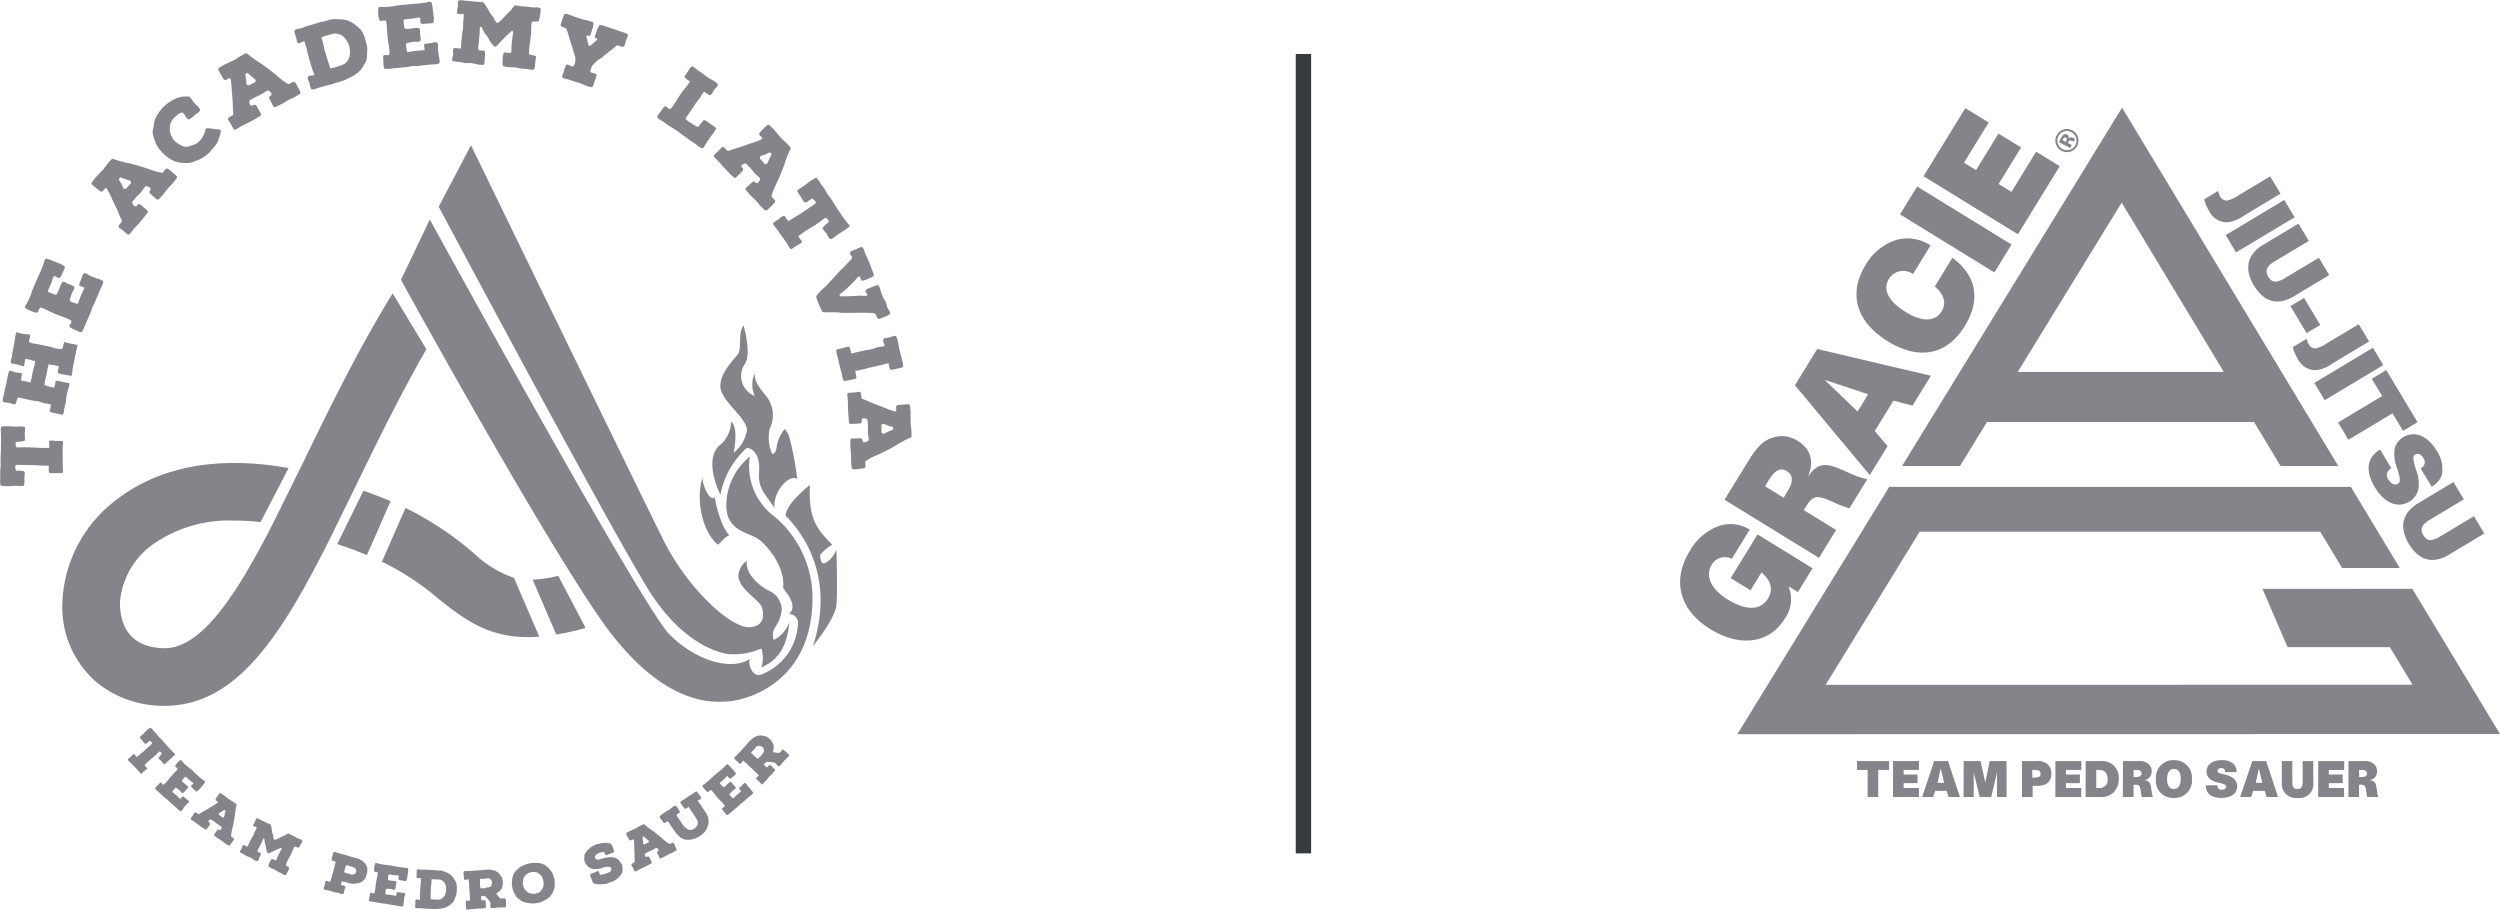<svg xmlns="http://www.w3.org/2000/svg" width="325.234" height="118.331" viewBox="0 0 325.234 118.331">
  <g id="Group_159" data-name="Group 159" transform="translate(-4784.431 10.021)">
    <g id="Group_157" data-name="Group 157" transform="translate(3873.431 -3607.059)" style="mix-blend-mode: screen;isolation: isolate">
      <g id="Logo_Light" data-name="Logo Light" transform="translate(911 3597.037)">
        <g id="TheAcademy-Logo-bw" transform="translate(0)">
          <g id="TheAcademy-Logo-bw-2">
            <path id="Path_1" data-name="Path 1" d="M57.908,205.364l.038-.054.126-.27.126-.289.126-.256.142-.256.016-.093-.054-.088-.072-.072-.077-.053-.093.016-.256.12-.27.12-.289.1-.27.088-.082.043-.054.088-.016.109.016.093.043.066.278.305.262.305.077.049.12.011.1-.038Zm15.157,35.162.066-.016.27-.135.283-.142.262-.115.27-.109.077-.059.016-.1v-.1l-.027-.088-.082-.049-.27-.072-.283-.082-.289-.109-.262-.109L73,239.222l-.1.027-.088.072-.049.082v.077l.016.414v.4l.027.088.082.088.1.038ZM-24.95,207.613l-.061-.035-.289-.093-.3-.093-.27-.093-.27-.109h-.1l-.082.059-.066.077-.038.082.022.093.147.24.147.256.135.27.12.262.054.077.093.049h.115l.093-.022.059-.054.278-.312.278-.294.038-.082v-.12l-.049-.1ZM1.058,192.857v.125H1.1l.339-.077.24-.059.786-.235.208-.088.185-.088.158-.1.163-.153.126-.163.109-.185.088-.174.072-.2.038-.216.022-.2v-.42l-.027-.213-.032-.2L3.521,190l-.072-.2-.088-.174-.1-.169-.109-.169-.12-.163-.135-.158-.142-.135-.163-.115-.174-.1-.18-.072-.2-.054-.208-.032h-.19l-.2.032-.208.049-.2.059-.35.093-.229.054-.229.093-.321.142L-.131,189l.027.016.043.032.027.049.109.377.032.153.066.224.054.229.043.317.054.23.077.213.1.305.283.967.077.224.1.294Zm-42.817,46.848.022-.066.032-.043.126-.032.47-.016h.458l.458.027.47.022.458-.027.147-.011.31.038.066.011.054.032.032.054.011.054.022.169-.016.235-.049.393.049.4v.169l-.027.224-.011.066-.032.032-.054.022-.066.011-.4.072-.4.027-.1.022-.065.032-.059.066-.011.066v.169l.022.169.054.147.032.032.088.022h.4l.4-.016.8.011.393.016.4.016.393.027.4.016h.4l.4-.016.109.032.077-.032.016-.382-.027-.393.011-.1.072-.043.147-.022h.246l.382.049h.884l.043.054.032.192-.016.2-.038.414v.825l.016,1.62.027.415v.179l-.038.224-.072.066h-.491l-.371-.016-.36.027h-.169l-.2-.038-.066-.022-.043-.032-.032-.126-.016-.224.011-.147v-.36l-.054-.032-.126.011-.393-.027h-.4l-.393-.027-.4-.027-2-.034h-.4l-.077.022-.054.032-.054.077-.011.066.022.2.027.213.022.1.088.043h.447l.246.016.19.038.077.022.043.032.043.054.022.077.016.213-.022.192-.038.405.016.393-.038.393-.022.077-.022.032-.043.022-.077.011-.458.016-.458-.033-.47.027-.458.027h-.491l-.458-.066-.066-.011-.043-.022-.022-.054-.011-.066-.038-.4.027-.415v-.414l-.016-.414.038-.4.027-.414v-.415l-.016-.414.054-1.234v-.414l.016-.414v-.414l-.011-.819-.027-.414v-.213Zm8.211-11.1.066-.032.1.054.344.1.36.077.355.059.36.077.109-.022.038.043-.059.4-.115.4-.072.405-.251,1.215-.147.819-.043.425-.109.4h-.072l-.115-.072-.366-.066-.355-.059-.366-.054-.344-.1-.126-.072-.032-.135.147-.7-.043-.054-.1-.022-.508-.093-.5-.082-.1-.054-.059.022-.135.431-.072.454-.093.448-.208.895-.038.464.032.054h.112l.256.1.27.077.556.115.043-.059.1-.323.049-.355.011-.115.072-.054.4.049.393.1.791.142.109.011.054.071-.077.405-.126.4-.093.4-.088.4-.049.4-.038.414-.109.405-.093.4-.049.414-.126.4-.065.032-.109-.032-1.178-.246-.382-.147-.022-.049.054-.093.049-.3.038-.3.072-.109v-.054l-.414-.1-.443-.076-.42-.12-.4-.135-.436-.054-.42-.066-.857-.18-.4-.109-.431-.066-.12.022-.072.109-.082.289-.093.278-.054.135-.109.043-.35-.072-.355-.12-.371-.032-.35-.072-.109-.093-.027-.142.054-.366.109-.366.135-.748.1-.371.088-.371.065-.366.153-.737.111-.34.054-.135.115-.054.344.093.35.142.355.038.355.049h.1l.022.049-.054.437-.066.431.043.054h.1l.922.192.1.054.059-.022.135-.454.072-.464.213-.917.135-.464.059-.47-.081-.043-.135.016-.445-.136-.458-.115-.1-.011-.072.054-.072.448-.072.443-.1.027-.135-.038-.346-.1-.339-.12-.709-.126-.1.011-.027-.027.049-.414.115-.405.049-.4.059-.4.169-.81.059-.4.072-.4.059-.4.126-.4.072-.011.126.072.7.147.36.038.355.049h.135l.054.072-.072.4-.093.382.022.135.115.059.387.115.414.049,1.215.251.4.072.8.235.4.082.414.038.135-.016.072-.109.082-.382Zm4.455-8.234.305.109.208.109.066.049.038.054.011.066-.011.082-.065.24-.072.163-.082.163-.109.229-.764,1.818-.167.32-.109.224-.088.24-.1.333-.1.24-.246.551-.2.475-.147.317-.19.481-.147.317-.135.208-.043.077-.032.049-.059.022h-.072l-.208-.049-.27-.135-.4-.18-.262-.126-.185-.115-.066-.043-.038-.054-.027-.049v-.085l.054-.158.153-.192.049-.147v-.072l-.016-.054-.043-.043-.066-.054-.213-.125-.305-.142-.458-.18-.321-.1-.458-.18-.764-.323-.3-.153-.447-.2-.3-.153-.235-.077-.08-.008-.054.016-.054.038-.043.054-.082.135-.066.213-.082.135-.038.054-.049.027h-.038l-.066-.016-.208-.049-.283-.082-.393-.163-.262-.135-.169-.1-.065-.038-.054-.043-.027-.049.011-.082.077-.235.19-.292.115-.219.229-.54.109-.235.142-.393.043-.163.251-.622.163-.393.174-.387.065-.152.2-.448.082-.158.178-.385.153-.4.163-.393.077-.235.093-.339.115-.219.049-.054.054-.016h.059l.458.12.578.246.294.109.578.246.339.2.065.049.059.038.022.059v.072l-.049.2-.135.251-.093.192-.077.186-.12.256-.147.24-.049.027-.043.016h-.072l-.147-.027-.174-.109-.135-.066-.1-.043-.054-.011-.032.022-.135.262-.12.4-.093.278-.3.644-.1.27-.022.077.022.059.027.049.054.038.246.1.327.147.251.072.082.011h.062l.038-.032.049-.066.12-.192.065-.153.049-.147.093-.219.082-.224.049-.147.072-.142.163-.27.043-.054.049-.027h.074l.208.054.256.142.2.1.2.072.27.1.185.1.059.049.049.115-.011.082-.059.208-.158.262-.109.2-.072.2-.038.142-.126.35-.038.12.011.115.054.109.093.066.219.082.158.054.153.038.219.093.054.011h.043l.043-.016.027-.038.109-.284.135-.382.31-.742.093-.192.115-.27.032-.043.027-.038.011-.032-.016-.043-.153-.1-.135-.043-.135-.032-.163-.1-.054-.043-.032-.038v-.059l.022-.077.072-.192.1-.262.082-.2.116-.336.049-.135.1-.186.049-.059.059-.032.066-.011.082.011.224.072.27.192.219.115.224.082.294.1.229.1Zm9.657-13.85.256.23.24.219.032.043.038.059v.12l-.022.054-.032.059-.529.666-.31.323-.321.344-.27.355-.283.36v.011l-.289.312-.283.317-.043.038-.054.027h-.086l-.065-.011-.077-.032-.414-.377-.224-.186-.219-.2-.054-.093-.016-.088.016-.072.059-.109.059-.072.032-.093-.016-.088-.027-.054-.038-.059-.038-.043-.043-.038-.147-.049-.135-.054-.072-.016h-.072l-.072.016-.082.059-.256.339-.24.339-.644.66h0l-.246.305-.246.294-.038.115.049.115.088.142.077.135.059.049.066.027h.174l.072-.043.135-.163.065-.043.088-.032.1.016.1.038.229.2.229.18.219.2.213.18.077.082.016.1-.016.088-.049.077-.54.683-.589.7-.633.683-.54.675-.049.043-.077.038h-.093l-.109-.059-.246-.208-.24-.219-.27-.2-.262-.192-.077-.082-.027-.109.022-.1.049-.077.344-.443.032-.077-.016-.088-.289-.6-.142-.355-.158-.366-.163-.344-.158-.35-.174-.35-.163-.344-.158-.355-.169-.36-.18-.344-.208-.36-.054-.059-.082-.011-.109.054-.27.328-.1.066-.109.011-.093-.032-.049-.027-.256-.2-.27-.208-.5-.414-.082-.1-.027-.126.043-.109.246-.305.229-.305.283-.289.54-.574.262-.294.475-.639.016-.016.491-.551.059-.054.054-.027h.066l.072.016.737.24.425.109.4.109.414.082.42.093.4.109.4.115.4.126.4.115.4.135.393.142.4.135.393.126.371.077.355.066h.1l.066-.043.163-.2.163-.213.059-.038.072-.016h.19l.043.038.262.208Zm10.769-12.06-.043-.054-.238-.194-.246-.2-.219-.186-.211-.2-.088-.043-.1.027-.088.049-.066.066-.011.093.049.278.049.294.027.305.016.283.022.088.072.077.1.043.093.011.077-.027.371-.192.366-.174.065-.057.038-.115-.011-.109Zm5.535.961.158.312.147.289.016.054.011.072-.016.059-.022.049-.038.043-.054.043-.737.431-.4.185-.42.208-.382.235-.4.235h-.011l-.382.186-.377.2-.054.016h-.059l-.077-.022-.054-.032-.059-.059-.251-.5-.142-.257-.135-.256-.022-.1.016-.088.043-.059.1-.082.077-.043.059-.072.016-.088v-.059l-.011-.072-.016-.054-.027-.049-.12-.1-.1-.1-.059-.043-.065-.027-.072-.011-.1.027-.36.224-.344.229-.845.4h-.011l-.339.2-.333.186-.077.093v.126l.027.163.022.153.038.066.049.049.088.043.077.022.082-.016.185-.1.077-.016h.093l.093.049.088.082.147.262.153.251.135.262.135.246.043.1-.022.1-.049.077-.072.054-.753.443-.81.443-.834.4-.742.437-.066.022-.088.016-.093-.027-.082-.1-.158-.283-.147-.289-.18-.283-.174-.27-.043-.1.016-.109.054-.082.072-.054.481-.289.054-.059.016-.088-.054-.66v-.382l-.016-.4-.027-.382-.022-.382-.038-.393-.032-.377-.022-.387-.027-.393-.043-.382-.059-.414-.032-.077-.072-.038-.12.016-.371.208-.115.027-.109-.032-.072-.059-.038-.043-.163-.278-.174-.289-.316-.568-.038-.12.022-.126.082-.082.339-.2.321-.2.371-.163.709-.339.35-.18.675-.425.022-.011.655-.339.077-.027h.059l.059.016.059.043.6.486.355.251.344.246.355.224.36.235.339.246.333.251.339.262.333.251.333.278.316.27.328.27.321.256.316.208.31.186.093.027.077-.016.224-.126.229-.135.072-.011.072.011.059.016.065.027.054.022.027.049.174.289Zm-10.159,5.52.072.032.043.038.011.066-.016.088-.066.431-.126.393-.077.208-.066.2-.2.387-.24.344-.294.333-.278.333-.142.163-.158.142-.36.283-.355.24-.382.2-.612.246-.4.147-.436.088h-.431l-.436-.032-.441-.054-.4-.115-.4-.174-.377-.208-.35-.246-.185-.153-.147-.142-.305-.3-.294-.339-.256-.355-.2-.377-.163-.4-.24-.819-.027-.208-.011-.224.038-.219.088-.42.054-.425.109-.425.169-.387.224-.377.246-.35.27-.339.3-.305.339-.294.305-.23.321-.192.344-.186.35-.158.36-.109.387-.077.377-.022.371.011.109.011.032.016.208.235.126.169.12.18.19.235.208.235.163.142.158.158.174.246.032.077v.071l-.032.072-.043.066-.169.169-.464.355-.174.158-.256.2-.2.126-.077.032-.059.016h-.054l-.077-.038-.2-.208-.12-.18-.093-.186-.2-.219-.072-.032-.054-.011h-.054l-.066.011-.219.093-.153.1-.12.1-.115.109-.18.147-.174.158-.142.163-.12.174-.1.2-.077.208-.043.224-.027.213-.022.208.022.219.038.219.059.213.072.192.093.2.109.2.135.2.153.163.18.147.18.126.169.12.213.115.2.1.208.077.219.038h.2l.219-.049.639-.2.4-.186.2-.147.161-.159.169-.186.153-.2.135-.219.109-.224.093-.224.077-.24.043-.24.038-.059.027-.038.043-.022.082-.011h.246l.333.032.256.049.246.032.339.022ZM-2.979,189.7h-.082l-.059-.016-.054-.032-.032-.072-.072-.2-.059-.283-.066-.213-.072-.2-.082-.278-.027-.213v-.142l.016-.038.072-.043.219-.1.344-.054.24-.059.235-.072.153-.072.4-.142.235-.072.328-.088.24-.059.235-.082.8-.235.344-.066.24-.059.393-.126.2-.059.19-.032.414-.016.4.022H2.33l.219.016.387.049.4.1.377.158.339.2.333.251.153.135.163.115L5,187.91l.12.163.109.174.2.371.135.382.043.2.12.4.109.4.054.414-.016.414-.011.2-.016.425-.054.414-.072.2-.1.18-.208.366-.224.35-.27.323-.289.283-.513.36-.366.192L3,194.495l-.2.072-.235.072-.327.109-.475.135L1.443,195l-.475.142-.169.027-.639.169-.8.224-.153.072-.158.059-.24.049h-.082l-.066-.016-.043-.032-.043-.072-.1-.211-.032-.142-.022-.147-.054-.219-.082-.2-.065-.142-.054-.135-.038-.208.011-.088.022-.054.059-.043.072-.043.2-.071.3-.016.2-.082.022-.043-.022-.038-.038-.059-.032-.059-.082-.235-.115-.317-.147-.459-.235-.8-.088-.323-.061-.246-.072-.235-.054-.333-.059-.24-.072-.235-.109-.317-.088-.3v-.059l-.011-.043-.049-.011-.2.038-.135.059-.142.077Zm18.224,1.915.054.323v.23l-.016.082-.027.059-.054.038-.077.032-.24.059-.18.022h-.18l-.256.016-1.959.208h-.36l-.246.016-.256.038-.344.072-.256.027-.6.054-.513.054-.35.027-.513.066-.35.027-.251-.016H8.144l-.049-.038-.027-.066-.054-.208L8,192.429l-.032-.437L7.95,191.7l.011-.213v-.082l.027-.059.027-.049.066-.032.163-.027.24.043.153-.027.065-.027.043-.038.016-.059.016-.082V190.8l-.027-.333-.059-.491-.072-.333-.065-.491-.082-.819-.016-.339-.038-.491-.016-.339-.049-.246-.032-.077-.038-.038-.059-.027-.072-.016H7.994l-.219.043H7.551l-.049-.027-.027-.032-.016-.066-.054-.208-.065-.283-.043-.425v-.3l.011-.213v-.076l.016-.072.027-.049.077-.032.246-.049.355.032h.246l.583-.059.256-.016.4-.066.163-.038.666-.082.425-.043.425-.032.163-.027.491-.043h.18l.414-.032.42-.054.425-.043.246-.049.339-.082h.246l.072.016.038.038.027.054.115.464.066.622.043.312.066.622-.016.393-.016.082V187l-.038.049-.065.027-.2.054-.294.011-.213.011-.2.022-.278.022-.283-.016-.049-.027-.038-.027-.032-.066-.049-.142.011-.2v-.158l-.011-.109-.016-.054-.038-.016h-.3l-.4.088-.283.054-.7.054-.289.043-.077.022-.038.043-.027.049v.066l.027.27.027.36.059.251.032.077.027.054.049.016.082.016.224.011.169-.016.153-.027.235-.022.229-.038.153-.027h.158l.316.011.072.016.049.027.027.066.054.208v.294l.011.224.032.213.043.289v.213l-.016.082-.077.1-.082.023-.208.043-.305-.011h-.224l-.208.032-.142.038-.366.059-.12.022-.093.066-.072.1-.011.115.038.235.027.163.038.153.022.235.016.054.016.043.038.027h.043l.3-.043.4-.066.8-.088.213-.011.289-.032h.135l.042-.03.016-.18-.027-.135-.038-.135.016-.192.016-.072.016-.042.054-.027.077-.022.2-.032.278-.038.213-.022.344-.072.142-.027h.213l.082.016.059.038.038.049.032.077.049.229-.032.333v.246l.038.229.054.312.027.246Zm12.543.257-.049.366-.027.371-.032.213-.038.153-.032.077-.038.054-.049.027-.093.038h-.2l-.185-.032-.387-.072-.759-.054-.377-.072-.377-.082-.382-.016h-.393l-.377-.049-.36-.093-.109-.043-.022-.1-.022-.36.022-.371.011-.36.082-.366.032-.088.027-.043.072-.038.072-.016.3.038.3.032.093-.016h.054l.049-.059.016-.043.043-.437v-.437l.043-.437.109-.868.065-.431-.027-.082-.054-.049H24.7l-.072.027-.333.317-.35.317-.327.339-.321.328-.305.344-.339.328-.093.043-.109-.011-.072-.054-.054-.049-.229-.27-.229-.294-.169-.323-.18-.323-.219-.278-.219-.294-.158-.333-.1-.224-.054-.109-.054-.027-.072.016-.072.027-.027.043-.032.47-.022.459-.043.459-.032.47-.077.454-.022.47.016.072.016.059.054.038.065.027.31.022h.147l.163.027.054.027.049.049.011.125.011.36-.043.355v.371l-.049.366-.032.088-.038.038-.059.049-.072.016-.382-.016-.387-.059-.371-.093-.377-.082-.382.016h-.382l-.764-.163-.371-.016-.366-.059-.142-.049-.043-.027-.016-.072v-.19l.038-.174.093-.36-.022-.371V190.6l.038-.142.077-.1.135-.032.7.093.077-.072.011-.126.027-.414.016-.414.049-.4.038-.4.059-.4.072-.4.016-.414v-.425l.059-.4.016-.414v-.135l-.016-.059-.054-.027-.135-.022-.19.016-.158.016-.174-.027-.043-.016-.059-.049-.027-.059-.016-.072v-.208l.027-.163.082-.355v-.529l.043-.208.065-.1.072-.016h.441l.387.059.382.027,1.135.115.393.016.377.038.059.038.049.082.219.3.2.312.36.665.229.305.229.294.1.2.065.142.219.294.038.038.065.027.072-.016.059-.038.3-.219.262-.27.508-.558.54-.529.235-.305.135-.169.115-.115.072-.059.093-.011.377.059.377.072.382.016.382.027.764.1.387-.016h.19l.2.043.054.016.088.054.038.072.016.072-.016.371-.072.377-.043.355-.1.35v.032l-.032.069-.059.016h-.054l-.294.016h-.294l-.135.022-.049.038-.016.066-.059.4v.414l-.038.83-.059.4-.049.4-.059.4-.049.414-.038.4.016.4.022.1.066.016.054.016.572.125.077.032.054.027.038.049.016.072Zm3.573,2.358-.065-.043-.043-.038-.016-.054v-.082l.115-.339.126-.35.093-.35.147-.339.032-.072.049-.043.072-.032h.059l.153.038.135.082.294.109.077.016.065-.016.066-.027.043-.054.163-.382.027-.224v-.4l-.032-.186-.135-.4-.109-.387-.1-.4-.27-.769-.12-.393-.109-.387-.117-.375-.135-.4-.049-.109-.043-.038-.049-.027-.109-.032-.147-.059-.229-.126-.126-.077-.038-.059v-.053l.038-.186.054-.158.135-.344.093-.35.147-.339.043-.054.054-.027h.135l.294.059.147.059.431.163.857.305.441.12.895.224.24.066.19.1.065.049.022.043v.153l-.072.4-.135.377-.1.4-.169.371h-.1l-.066-.054-.059-.032H34.52l-.072.038-.043.066v.093l.109.459.109.448.038.142.054.077.109.038.1-.047.1-.072.366-.317.366-.328.043-.066v-.054l-.027-.054-.072-.043-.147-.016-.054-.077.011-.174.049-.219.153-.387.126-.382.19-.36.065-.1.066-.016h.054l.441.088.431.153.863.283.868.305.431.135.425.174.049.027.043.038.016.088v.043l-.032.18-.065.169-.142.333-.082.36-.135.323-.027.049-.054.066-.054.016H39.12l-.135-.011-.142-.038-.262-.1-.115-.038-.115.022-.066.049-.246.2-.31.262-.316.24L37.1,191l-.305.257-.3.27-.344.219-.333.224-.583.563-.049.043-.043.059-.12.328-.115.317v.082l.022.077.049.059.066.043.289.059.256.109.059.043.043.049.027.066-.011.066-.093.35-.147.339-.093.36-.135.333-.027.038-.054.066-.077.011h-.054l-.377-.077-.371-.135-.7-.306-.366-.109-.377-.1-.726-.262-.387-.082-.147-.049Zm18.511,8.719-.283.387-.109.059-.135-.049-.371-.219-.344-.27-.355-.235-.709-.491-.687-.5-.344-.27-.35-.246-.355-.235-.36-.224-.377-.224-.687-.5-.377-.224-.344-.251-.072-.135.032-.126.185-.323.24-.283.185-.305.24-.27.1-.093.135.016.213.147.2.163.088.049.077-.032.305-.323.251-.36.224-.377.229-.371.24-.366.251-.36.27-.35.278-.339.27-.35.229-.371-.043-.072-.12-.043-.229-.158-.2-.2-.088-.115.011-.115.2-.312.2-.278.19-.317.229-.289.115-.072.142.032.316.208.289.257.649.425.3.235.305.229.327.2.675.387.3.235.072.135-.022.147-.213.305-.256.27-.185.323-.213.289-.115.072-.12-.027-.27-.147-.256-.179-.088-.072h-.072l-.251.317-.19.355-.246.317-.251.3-.66,1.01-.219.328-.24.323-.229.333-.1.12v.115l.316.289.382.24.366.24.382.2.126.059.109-.032.294-.382.3-.377.115-.082.126.016.36.208.339.262.355.219.327.256.059.125-.043.147-.251.4-.3.377-.27.393-.283.387Zm8.533,8.02-.257.229-.24.219-.049.032-.065.032h-.059l-.054-.011-.054-.022-.054-.038-.606-.6-.283-.344-.31-.355-.328-.305-.327-.323h0l-.278-.323-.283-.317-.032-.049-.022-.054v-.081l.016-.059.038-.072.42-.371.208-.2.219-.192.1-.049h.088l.072.027.1.071.059.066.088.038H56.6l.054-.022.066-.032.049-.032.038-.038.066-.142.065-.126.027-.072.011-.072v-.073l-.054-.088-.31-.289-.31-.278-.583-.71h0l-.278-.278-.262-.27-.109-.049-.12.038-.153.072-.142.059-.054.054-.032.059-.016.093v.032l.038.072.147.153.038.072.022.088-.027.1-.049.093-.219.208-.2.208-.219.192-.2.2-.088.072h-.126l-.088-.027-.072-.054-.622-.617-.633-.66-.612-.7-.611-.606-.038-.054-.032-.082v-.093l.077-.1.235-.224.24-.219.224-.246.219-.24.088-.072.109-.016.093.032.072.054.4.387.072.043h.088l.622-.224.366-.1.382-.12.36-.126.366-.12.366-.135.36-.126.366-.12.377-.126.36-.142.382-.169.065-.043.016-.077-.043-.115-.294-.305-.054-.1v-.111l.043-.088.032-.049.229-.235.235-.24.47-.448.1-.072.126-.011.1.059.278.27.278.262.256.317.508.6.262.289.583.54.016.016.5.54.043.066.022.054v.077l-.027.072-.316.7-.153.4-.153.393-.126.4-.135.4-.153.393-.158.387-.163.393-.158.387-.185.393-.18.377-.174.387-.169.377-.12.36-.1.344v.093l.038.072.18.185.2.186.032.066v.135l-.011.072-.011.054-.038.038-.235.24Zm10.223,2.416.016.072v.054l-.082.1-.377.278-.377.27-.393.24-.4.256-.36.284-.115.093-.278.147-.059.027h-.063l-.059-.027-.038-.038-.115-.126-.126-.2-.18-.35-.27-.3-.1-.135-.109-.2-.027-.059v-.043l.032-.049.049-.049.289-.289.316-.251.072-.077.038-.066v-.088l-.027-.059-.1-.135-.115-.126-.126-.093h-.049l-.088.032-.321.229-.321.246-.66.448-.333.208-.344.213-.339.2-.339.219-.316.229-.321.246-.109.032-.043.072.2.323.246.305.043.088-.032.077-.109.1-.2.135-.339.174-.328.219-.316.229-.082.054-.072-.022-.135-.135-.1-.174-.2-.36-.235-.328-.224-.333-.945-1.311-.262-.328-.1-.147-.1-.2.016-.093.109-.077.289-.208.316-.2.278-.229.135-.1.185-.088.072-.016h.054l.1.082.142.174.072.126.208.294h.066l.1-.077.339-.2.333-.224.339-.2.35-.208,1.654-1.114.316-.23.054-.059.027-.059v-.1l-.027-.059-.135-.153L63.893,210l-.077-.072-.1.011-.366.262-.213.135-.174.077-.077.022h-.054l-.066-.022-.059-.054-.135-.163-.088-.169-.2-.355-.24-.312-.19-.344-.027-.077V208.9l.022-.043.059-.054.371-.27.393-.24.371-.289.36-.283.393-.262.4-.208.059-.027h.049l.049.032.043.049.262.312.213.355.24.339.251.333.2.355.213.355.24.339.251.333.66,1.042.229.344.224.35.229.344.475.665.262.323.135.169Zm4.206,12.071-.344.135-.072-.016-.082-.049-.077-.066-.059-.082-.2-.414-.049-.066-.066-.011-.163-.043-.147-.032-.393-.016-1.173-.022-.8.016H67.646l-.393-.043-.387-.032H65.284l-.066-.011-.1-.043-.059-.07L65,224.51l-.366-.819-.147-.4-.163-.414-.027-.1v-.1l.022-.093.049-.082.283-.312.27-.305.31-.278.3-.27.283-.3.27-.305.278-.3.289-.3.54-.617.289-.289.305-.283.278-.294.283-.3.289-.294.27-.305.054-.1v-.109l-.049-.115-.1-.127-.1-.115-.043-.135.027-.135.115-.1.316-.169.333-.126.333-.163.339-.115.082-.011.065.011.1.1.1.174.059.169.115.366.333.688.135.355.142.339.27.71.147.355.093.36.011.115-.082.072-.316.179-.66.278-.344.082-.142.038-.1-.066-.049-.115-.022-.088-.049-.208-.043-.054-.072-.032H69.83l-.059.027-.283.312-.572.606-.3.294-.611.568-.328.256-.321.27-.032.072.022.077.054.077.072.032.414-.016H68.3l.414-.016.4-.011.823-.054.42.016.4.016.088-.027.059-.059.032-.077-.011-.082-.135-.163-.054-.077-.027-.1V221.9l.016-.043.1-.115.321-.158.35-.126.339-.153.35-.1h.147l.109.088.153.339.109.377.246.71.1.2.093.135.126.192.135.323.043.192.054.219.054.135.082.158.126.18.093.169.049.174-.022.135-.115.1-.316.18-.333.126Zm.158,2.893.022-.142.126-.1.355-.072.355-.049.35-.135.35-.072.126.038.059.126.142.36.088.382.054.377.066.387.294,1.119.174.742.043.382v.126l-.1.059-.333.109-.366.059-.344.1-.355.049h-.135l-.082-.1-.1-.284-.059-.305.022-.1-.032-.038-.425.054-.4.135-.431.088-1.255.289-.4.109-.425.109-.414.088-.42.093-.12-.016-.049.032.065.377.077.387v.147l-.088.077-.355.115-.36.072-.35.082-.36.038-.135-.016-.072-.109-.109-.366-.054-.387-.1-.371-.109-.377-.085-.369-.1-.371-.171-.759-.109-.377-.066-.377.032-.147.109-.072.355-.109.355-.049.35-.126.36-.071.135.027.088.135.072.339.082.35.066.032.109-.038.425-.088.829-.192.414-.088.84-.147.42-.135.4-.135.425-.043.425-.1.016-.072-.059-.126-.093-.289Zm-3.168,16.772-.35.011-.321.011H69.1l-.072-.016-.049-.043-.038-.043-.027-.054-.016-.066-.077-.846v-.923l-.049-.448-.038-.459V241.8l-.016-.425.011-.054.016-.059.054-.059.054-.038.077-.027.562-.011.289-.016h.294l.1.027.072.054.038.066.027.12v.08l.038.088.072.054.054.016.072.016h.115l.142-.066.135-.054.065-.038.054-.049.043-.059.016-.1-.049-.425-.059-.4.011-.922V239.5l-.032-.393-.022-.377-.054-.109-.115-.049-.158-.043-.147-.043h-.077l-.066.027-.077.059-.054.059-.016.082.011.213-.016.082-.038.082-.088.059-.1.038-.3.016-.289.027h-.294l-.278.016H68.7l-.082-.059-.049-.077-.016-.088-.077-.873-.054-.917-.011-.929-.077-.863v-.066l.027-.082.066-.072.12-.032.321-.022.328-.011.333-.043.321-.043h.115l.093.059.049.088.016.088.054.557.027.077.072.049.622.229.344.158.371.158.355.135.355.147.366.135.355.135.355.147.366.147.366.126.4.12h.077l.065-.049.038-.115-.027-.425.027-.115.077-.082.088-.038.054-.016.321-.032.333-.032.649-.038.126.016.1.072.038.109.038.393.043.377-.011.4v.786l.011.393.093.791v.022l.022.743v.077l-.016.059-.043.043-.066.038-.7.333-.377.213-.371.2-.355.224-.366.224-.371.2-.371.192-.382.192-.371.192-.393.18-.382.169-.382.18-.385.175-.321.2-.3.2-.059.072-.016.077.016.257.027.27-.016.072-.038.059-.043.049-.054.049-.043.038H70.47l-.333.032Z" transform="translate(41.894 -184.091)" fill="#83858a"/>
            <path id="Path_11" data-name="Path 11" d="M-17.525,265.244l-.153.088-.043.038-.022.059v.072l.022.054.038.032.208.153.2.153.054.022h.072l.059-.038.032-.038.016-.038.038-.18.038-.192.043-.174.054-.174v-.066l-.043-.043-.054-.038-.054-.022-.054.022-.142.1-.153.109Zm17.279,8.063.1-.038.093-.043.077-.065.065-.082.043-.115.016-.109-.016-.1-.038-.093-.054-.082-.065-.077-.077-.066-.093-.054-.1-.043-.224-.061-.3-.093-.224-.059h-.059l-.059.016-.049.038-.032.054-.135.508-.043.219V273l.016.043.038.022.038.016.115.032.077.027.3.082.158.055.115.038.109.016h.115Zm10.688.644-.147-.011h-.153l-.219.016H9.9l.011.016.022.027v.038l-.011.24-.011.1v.147l-.011.147-.038.192-.016.147v.344l-.027.622v.486l-.011.032-.016.027v.016h.022l.219.022.153.016.508.022h.135l.126-.016.115-.027.126-.055.109-.07.1-.088.088-.088.082-.1.072-.115.054-.115.082-.246.027-.135.022-.125.016-.135v-.135l-.016-.12-.022-.12-.027-.12-.038-.12-.043-.12-.049-.109-.072-.1-.077-.093-.093-.082-.109-.077-.115-.059L11.082,274l-.126-.022-.135-.011h-.135Zm6.552,1.1.093-.027.1-.022.256-.032.1-.043.088-.055.072-.077.049-.093.032-.1.022-.115v-.12l-.016-.115-.032-.1-.054-.1-.072-.077-.077-.07-.093-.055-.109-.038h-.126l-.135.016-.1.016-.088.022-.135.016H16.3l-.038.016-.027.033-.011.043v.043l.011.147v.35l.016.251.016.1.016.147v.049l.022.032.027.016.043.011.135-.011h.327Zm5.406.54.251.142.24.07.256.027.283-.016.289-.072.235-.109.219-.2.142-.213.12-.224.072-.284.016-.262-.038-.278-.049-.229-.115-.294-.163-.224-.2-.174-.2-.147-.289-.109-.229-.022-.333.043-.24.066-.27.135-.24.186-.158.2-.1.224-.038.135-.032.169-.022.153.011.2.022.2.059.213.066.163.072.135.1.135.135.135Zm15.058-6.5v.174l.011.054.043.049.059.032h.059l.043-.016.229-.115.229-.1.043-.038.027-.072v-.072l-.016-.049-.027-.032-.142-.126-.153-.125-.135-.12L37.6,268.4l-.054-.027-.059.016-.054.027-.043.038-.011.061.027.174.027.186ZM-24.6,258.833l-.158.115-.038.022h-.038l-.038-.011-.027-.022-.082-.066-.093-.109-.142-.2-.27-.235-.082-.109-.022-.038v-.027l.016-.034.027-.032.153-.208.169-.185.038-.055.016-.043v-.055l-.022-.038-.077-.07-.082-.07-.088-.043h-.027l-.049.027-.174.169-.174.181-.366.332-.185.158-.19.163-.19.152-.19.163-.174.169-.174.181-.065.032-.022.049.153.179.18.163.038.049-.011.049-.054.072-.115.1-.19.142-.18.163-.174.169-.043.043h-.043l-.093-.072-.077-.1-.158-.2-.174-.18-.169-.186-.7-.721-.19-.174-.077-.082-.077-.115v-.061l.059-.054.158-.153.174-.147.147-.163.072-.077.109-.07.038-.016h.032l.066.043.1.093.054.071.153.158h.038l.054-.054.185-.153.185-.169.19-.153.2-.158.911-.836.174-.169.027-.043.011-.038v-.088l-.022-.032-.093-.082-.1-.082-.054-.038-.059.016-.2.19-.12.1-.1.065-.043.022h-.088l-.043-.027-.1-.088-.072-.1-.153-.2-.174-.169-.147-.192-.022-.043v-.021l.011-.027.032-.038.2-.2.219-.18.2-.213.2-.208.213-.2.235-.163.038-.022.027-.011.032.016.032.027.19.163.163.2.18.185.185.181.153.2.163.2.18.186.185.179.5.579.174.192.169.19.174.192.355.366.19.174.093.093.077.1.016.038v.032l-.043.065-.208.208-.208.2-.219.18-.219.192-.2.208Zm2.226,5.95-.126.163-.109.1-.043.027-.038.011h-.038l-.043-.022-.135-.088-.082-.07-.077-.077-.115-.109-.917-.81-.153-.163-.109-.109-.126-.1-.174-.125-.12-.1-.278-.257-.24-.213-.158-.147-.246-.208-.158-.147-.1-.12-.038-.043-.022-.027v-.038l.016-.038.072-.115.135-.135.185-.2.126-.135.1-.088.038-.032.038-.011h.032l.038.016.082.065.082.125.077.059.038.016h.032l.032-.016.043-.027.115-.1.142-.153.2-.235.12-.169.2-.235.339-.387.147-.147.208-.224.147-.147.093-.126.022-.043v-.038l-.011-.038-.022-.038-.065-.077-.115-.082-.066-.077-.027-.032v-.06l.022-.032.072-.115.1-.147.174-.2.135-.126.1-.082.038-.032.038-.022h.032l.043.022.126.093.135.176.1.109.278.246.115.109.2.158.088.059.316.27.2.174.19.181.077.072.224.208.077.077.19.175.2.169.2.174.126.093.18.12.1.109.022.038v.032l-.011.032-.163.246-.256.294-.126.153-.256.294-.185.158-.043.027-.032.027h-.038l-.038-.016-.109-.065-.126-.134-.093-.093-.093-.084-.126-.119-.115-.135v-.059l.016-.038.043-.082.1-.082.065-.065.043-.054.016-.032v-.022l-.126-.135-.213-.147-.147-.111-.321-.3-.142-.115-.043-.027h-.072l-.032.027-.109.126-.153.163-.088.135-.022.043-.011.032.011.027.027.043.093.111.077.07.077.059.109.1.115.093.077.059.072.07.126.147.022.038v.032l-.016.038-.072.115-.135.12-.1.1-.082.1-.115.142-.1.093-.043.027h-.077l-.043-.022-.109-.077-.126-.147-.093-.1-.1-.082-.077-.049-.18-.142-.059-.043-.072-.016-.07.011-.054.043-.093.115-.066.082-.054.082-.1.109-.016.032-.016.027v.032l.016.022.147.12.2.154.377.332.093.092.135.12.022.027.016.022.016.016h.027l.088-.07.049-.072.043-.072.093-.077.038-.022.027-.011.038.011.038.027.1.077.135.111.1.086.174.127.072.055.088.1.027.042.011.043-.011.038-.022.043-.088.12-.163.126-.109.1-.093.115-.12.152-.1.115Zm6.323,4.388-.126.175-.12.163-.027.027-.032.027h-.07l-.038-.011-.038-.016-.441-.289-.219-.174-.235-.174-.24-.147-.24-.153h0l-.213-.163-.213-.153-.022-.027-.022-.032v-.088l.016-.049.208-.278.1-.147.109-.147.054-.038.054-.016h.043l.072.032.043.034.059.016.054-.016.032-.022.032-.027.027-.027.022-.027.022-.093.022-.082v-.093l-.011-.043-.047-.058-.224-.135-.224-.135-.447-.355h0l-.208-.135-.2-.135-.072-.016-.072.038-.082.059-.082.054-.027.038-.011.043v.061l.011.049.032.038.109.077.032.038.022.049v.065l-.016.059-.1.152-.1.153-.109.147-.1.135-.043.055-.059.016h-.054l-.049-.027-.452-.294-.47-.323-.459-.35-.447-.289-.032-.027-.027-.043-.011-.059.032-.072.115-.163.12-.163.109-.18.1-.175.043-.054.065-.022.059.011.049.027.294.185.049.016.054-.016.35-.213.208-.109.219-.12.2-.12.208-.12.208-.135.2-.125.208-.12.213-.125.2-.135.213-.147.032-.038V263.9l-.043-.065-.219-.147-.043-.055-.011-.07.016-.055.016-.032.109-.169.115-.175.229-.333.054-.054.077-.022.072.022.2.135.2.126.2.158.387.3.2.142.425.257h.011l.371.27.038.032.022.032v.082l-.1.47-.038.27-.043.256-.027.262-.032.27-.043.256-.049.256-.049.262-.049.256-.059.262-.059.251-.059.257-.054.251-.027.235-.016.224.011.061.032.038.135.093.142.088.027.038.011.043v.12l-.022.027-.115.175Zm7.392,3.565-.109.2-.093.208-.065.115-.054.082-.032.038-.032.022h-.1l-.115-.038-.1-.059-.208-.125-.431-.2-.2-.126-.2-.135-.219-.093-.229-.088-.208-.109-.192-.135-.054-.049.011-.065.065-.213.1-.208.088-.208.126-.19.038-.043.022-.022h.093l.163.086.169.082.054.011.032.011.043-.022.016-.022.12-.246.093-.256.12-.246.251-.479.135-.24v-.055l-.022-.036-.049-.022h-.043l-.262.109-.27.109-.262.125-.262.12-.251.135-.27.115h-.066l-.059-.033-.032-.049-.016-.038-.077-.208-.072-.219-.027-.224-.032-.231-.065-.212-.065-.219-.022-.231-.011-.153-.011-.077-.022-.027h-.093l-.027.022-.126.262-.115.262-.126.257-.126.262-.147.246-.115.27v.082l.022.032.032.032.174.082.088.027.093.055.027.027.016.038-.022.077-.077.213-.1.2-.082.213-.109.2-.038.043-.032.016-.049.016h-.043l-.219-.093-.213-.12-.2-.135-.2-.135-.229-.077-.224-.077-.4-.262-.213-.088-.208-.12-.072-.059-.022-.027v-.043l.038-.113.059-.093.135-.192.072-.224.043-.126.054-.077.072-.043.088.011.387.208.059-.027.032-.072.109-.235.1-.235.12-.229.115-.229.126-.219.135-.224.1-.235.093-.24.126-.219.1-.235.032-.077V267.2l-.027-.027-.072-.043-.115-.032-.1-.022-.1-.055-.022-.016-.022-.043v-.088l.043-.12.054-.092.126-.186.077-.219.032-.093.072-.115L-12.8,266h.043l.038.011.153.055.065.027.213.12.213.1.639.316.224.093.213.1.027.038.011.059.059.224.043.224.066.464.065.229.072.219.016.142v.1l.066.217.016.032.032.032h.043l.043-.011.224-.059.213-.1.414-.213.436-.19.2-.126.109-.072.093-.038.054-.016.054.011.208.115.2.126.219.093.213.1.425.224.229.077.109.043.1.065.027.022.038.049V269l-.088.213-.126.2-.1.2-.135.179-.011.016-.038.027H-7.4l-.032-.011-.174-.055-.169-.059-.082-.016-.038.011-.022.032-.126.219-.093.24-.2.475-.126.224-.115.224-.126.224-.12.231-.115.229-.082.24-.011.065.032.022.027.022.305.2.038.032.027.027.011.038v.043Zm10.147.574-.065.246-.093.219-.147.208-.169.174-.2.135-.224.115-.229.054-.491.061H-.385l-.24-.038-.235-.055-.208-.065-.2-.066-.414-.088h-.043l-.027.027-.049.2-.049.186v.043l.027.027.24.049.163.043.07.032.032.022.032.038.011.038v.049l-.011.1-.043.109-.077.208-.043.219-.032.109-.038.1-.054.059h-.072l-.24-.049-.229-.082-.24-.049-.24-.043-.475-.142-.47-.125-.24-.043-.109-.022-.126-.049-.043-.027-.032-.032-.011-.038v-.055l.022-.135.038-.088.093-.229.032-.246.027-.135.038-.1.059-.032.082.016.163.043.158.059h.054l.049-.022.038-.038.022-.055.169-.47.12-.486.066-.24.072-.235.12-.486.065-.24.059-.24V271.7l-.016-.049-.032-.038-.038-.015-.185-.038-.077-.016-.093-.038-.038-.032-.022-.022v-.088l.032-.224.18-.655.011-.072.038-.027.24.027.24.072.229.077.235.07.235.055.24.049.464.153.464.142.475.135.246.061.235.07.224.126.2.135.2.152.158.181.147.208.1.229.043.235v.256l-.022.24ZM6.3,277.034l-.016.2-.038.135-.022.049-.027.032-.038.016h-.2l-.109-.016-.109-.022L5.58,277.4l-1.205-.192-.219-.054-.147-.032-.158-.016-.219-.011-.158-.027L3.1,277l-.316-.049-.213-.038-.316-.043-.213-.038-.147-.054-.054-.016-.032-.011-.022-.032v-.175l.043-.185.049-.27.032-.175.043-.126.016-.043L2,275.712l.022-.022h.043l.1.011.135.065h.142l.032-.016.022-.032.022-.049.043-.147.038-.208.043-.3.011-.208L2.7,274.5l.082-.508.043-.2.054-.3.049-.2.011-.153v-.049l-.016-.032-.032-.027-.038-.022-.093-.032H2.624l-.093-.032-.038-.011-.022-.027-.011-.022v-.393l.043-.262.043-.174.043-.126.016-.048.022-.038.022-.022H2.7l.153.011.208.077.147.038.366.059.158.032.256.027h.1l.414.061.262.043.262.049.1.016.3.055.109.022.251.049.262.032.262.043.153.011h.219l.147.038.038.022.016.032.011.038v.294l-.059.387-.022.19-.059.382-.072.235-.022.049-.016.038-.032.022H6.448l-.174-.043-.135-.027-.126-.022-.169-.032-.169-.054-.022-.027-.016-.022-.011-.043v-.093l.038-.12.022-.088.011-.07v-.038l-.016-.016-.174-.043-.256-.011-.18-.016-.431-.082-.18-.022H4.412l-.032.022-.027.022-.016.038-.027.163-.043.219v.246l.027.016.043.022.135.043.1.016h.072l.142.022.147.016h.093l.093.022.185.061.038.022.022.027v.175l-.049.174-.027.135-.016.135-.022.18-.032.126-.022.049-.065.043H4.95l-.18-.059-.135-.032-.135-.016H4.435l-.229-.022H4.129l-.065.022-.054.048-.022.065-.016.147-.011.1v.1l-.022.147v.066l.016.022.027.011.185.022.251.027.491.077.135.027.174.027.032.011.027.011H5.3l.022-.016.038-.109V275.8l.038-.115.022-.038.016-.027h.093l.126.011.169.022.135.022.219.011.093.011.135.032.049.022.027.032.016.038v.049l-.011.147-.072.192-.038.147-.016.147-.016.2-.022.153Zm6.934-1.921-.011.126-.011.262-.016.256-.054.256-.093.24-.049.115-.093.246-.115.229-.082.1-.093.088-.2.169-.2.158-.224.135-.229.109-.377.109-.251.038-.518.061h-.5l-.305-.022H9.6l-.305-.016-.1-.016-.4-.032L8.27,277.7l-.1.011h-.1l-.153-.022-.049-.016-.032-.022-.016-.027-.011-.049-.016-.135.011-.088.016-.093.016-.135v-.135l-.011-.1V276.8l.022-.135.022-.049.022-.027.043-.011.049-.011H8.11l.18.049h.135l.022-.022v-.027l-.011-.043v-.7l.022-.513.016-.208.016-.152v-.169l.038-.208.016-.152v-.556l.016-.032v-.022l-.027-.016-.126-.022-.093.011-.1.016-.126-.011-.049-.016-.032-.022-.027-.032v-.18L8,273.354V272.9l.027-.135.016-.048.016-.033.022-.021.049-.011.147-.016.213.038.153.016h.675l.208.016.153.016h.153l.513.022.213.032.153.016H11.1l.115.016.246.077.229.093.126.038.126.055.219.109.219.142.185.169.158.19.142.213.066.109.072.1.115.23.038.12.027.126.043.262Zm6.378,1.544v.093l.016.454v.23l.022.077-.032.049-.24.032h-.246l-.246.012H18.64l-.24.032-.24.038-.24.02-.246-.015-.049-.034-.022-.07-.011-.3v-.329l-.011-.032-.147-.19-.153-.186-.333-.354-.065-.049-.077-.016h-.235l-.066-.011h-.057l-.032.015-.022.022-.011.077.027.387.016.059.027.016h.027l.185-.022h.18l.049.011.032.027.032.038.032.126v.312l.016.2v.235l-.027.032-.077.032-.24.038-.251.032h-.486l-.491.059-.491.038-.251.032h-.246l-.032-.038.011-.072-.011-.255v-.251l-.032-.247.011-.251.027-.036h.251l.19-.021.065-.034.011-.027v-.3l-.038-.256V275.6l-.066-.513v-.518l-.032-.256-.038-.255v-.077l-.011-.043h-.022l-.387.07H14.2l-.043-.038v-.077l-.022-.224-.032-.443V273l.011-.049.032-.038.054-.038.059-.016h.481l.486-.032.235-.011.246-.016.235-.011.24-.016.481-.061.732-.032.229.015.251.034.229.061.229.1.2.12.185.169.147.192.147.2.115.213.059.239.022.24v.3l-.054.283-.093.27-.158.257-.208.174-.262.169-.032.038-.016.049v.054l.022.038.224.27.235.256.043.032h.054l.24-.032.246-.011.077.027.022.027.011.049Zm6.318-2.746.022.256v.219l.022.257v.224l-.065.262-.163.448-.1.2-.142.219-.147.169-.18.174-.174.147-.219.125-.208.1-.213.115-.224.1-.229.055-.246.048-.24.038-.24.016h-.2l-.508-.059-.24-.043-.24-.061-.219-.077-.2-.125-.19-.147-.213-.142-.169-.153-.135-.213-.109-.2-.115-.224-.082-.213-.082-.24-.049-.224-.038-.24-.016-.24.011-.251.032-.224.038-.283.049-.185.1-.27.088-.174.169-.2.153-.158.18-.175.169-.147.219-.147.185-.1.251-.1.2-.07.235-.07.224-.061.2-.032.278-.032h.481l.224.016.256.049.246.072.208.093.229.142.169.126.19.185.135.163.169.2.135.18.109.24.077.208.077.229Zm8.768-1.89.043.135.043.251v.387l-.011.125-.032.126-.115.229-.158.208-.169.192-.19.18-.2.152-.229.135-.109.055-.246.088-.126.038-.135.059-.256.1-.126.038-.142.032-.27.022h-.135l-.135.016-.283.011h-.163l-.4-.1L31,274.458l-.027-.027-.022-.043-.059-.142-.115-.278-.135-.316-.082-.192v-.054l.027-.082.038-.077.038-.038.135-.049.093-.027.1-.022.135-.054.126-.055.088-.049.082-.043.135-.038h.043l.032.016.022.027.027.032.059.1.027.072.054.185.016.022.032.027h.072l.088-.011.2-.032.1-.022.185-.055.31-.12.135-.043.115-.055.1-.059.088-.1.054-.115.011-.126-.016-.126-.065-.088-.082-.061-.12-.022h-.262l-.251.027-.153.022-.344.135-.115.027-.135.027-.24.038-.24.016h-.256l-.24-.043-.109-.032-.115-.043-.109-.055-.1-.077-.174-.163-.153-.185-.135-.213-.054-.12-.032-.12-.022-.126v-.366l.016-.246.032-.115.054-.109.135-.208.153-.2.174-.169.1-.077.1-.082.088-.077.208-.147.224-.115.109-.049.24-.088.126-.032.12-.021.235-.06.12-.022.246-.032.36-.027.126.011.126.016.24.059.12.038.043.011.027.032.049.109.093.2.072.158.054.147.059.219.032.158v.049l-.016.016-.032.011-.142.059-.344.135-.142.059-.19.088-.147.032H32.6l-.027-.027-.032-.038-.054-.088-.088-.229-.022-.032-.027-.011h-.072l-.135.027-.27.071-.142.054-.2.082-.1.061-.082.077-.077.088-.059.1-.027.109.022.115.065.115.115.082.126.032h.147l.109-.021.251-.082.382-.109.355-.07.246-.032.24-.011.235.016.126.016.12.027.219.088.1.055.19.135.169.174.077.093.126.208Zm6.929-2.38.093.2.088.18.011.032v.043l-.011.038-.016.032-.022.027-.032.027-.464.257-.256.109-.27.126-.24.142-.251.135h0l-.24.109-.24.115-.032.011H39.7l-.043-.016-.032-.022-.032-.036-.147-.316-.082-.158-.077-.163-.011-.066.011-.054.027-.038.059-.049.049-.027.038-.043.011-.054V270.1l-.011-.032-.016-.034-.072-.065-.066-.059-.038-.027-.043-.016-.043-.011-.059.016L38.9,270l-.219.135-.524.224h0l-.213.12-.208.111-.049.054v.077l.016.1.011.1.022.043.032.032.054.027.049.016.049-.011.12-.059.049-.011h.054l.054.032.043.043.088.169.093.158.077.163.082.153.027.065-.016.059-.032.043-.043.032-.475.262-.508.262-.524.24-.47.262-.038.016h-.054l-.054-.016-.049-.061-.093-.18-.088-.181-.109-.18-.1-.174-.027-.066.011-.07.038-.049.049-.032.3-.175.038-.032.011-.055-.027-.4v-.486l-.011-.235v-.24l-.016-.24-.011-.235v-.24l-.011-.246-.022-.24-.032-.257-.016-.049-.043-.022H36.1l-.235.126-.072.016-.066-.022-.043-.038-.022-.027-.1-.174-.1-.18-.185-.36-.022-.077.016-.077.054-.049.213-.12.2-.12.229-.1.447-.2.219-.109.425-.251h.011l.414-.2.043-.016h.038l.038.011.038.027.366.311.219.163.208.159.219.147.219.153.208.158.2.163.208.169.2.163.2.174.19.175.2.169.2.163.2.135.19.12.054.016.049-.011.142-.077.147-.082H41.3l.043.011.038.011.038.016.032.016.016.032.1.18Zm-3.06-1.682h-.038l.016-.032.022-.027h.016l.043.054-.011.038-.027-.011Zm.6.317.032-.033v-.038h-.022l-.022.032Zm5.582-5.366.142.18.115.19.016.088-.043.088-.147.109-.163.093-.082.016-.027.032.142.235.18.213.158.229.147.229.3.47.153.224.135.224.1.257.072.256.032.27v.262l-.043.257-.088.257-.093.246-.135.24-.158.213-.185.2-.208.163-.224.163-.24.147-.235.115-.262.1-.256.07-.27.043-.262.011-.27-.011-.27-.043-.24-.115-.235-.153-.2-.169-.2-.192-.169-.2-.163-.219-.289-.425-.147-.208-.147-.2-.126-.224-.153-.2-.072-.027-.077.032-.158.093-.153.082h-.072l-.072-.032-.022-.032-.016-.049-.208-.278-.208-.284-.032-.043-.016-.049v-.07l.038-.055.169-.174.19-.135.4-.257.2-.12.213-.12.366-.3.192-.135.213-.109.093-.027.072.043.135.163.109.186.115.18.115.174.027.049v.055l-.016.049-.027.032-.054.022-.283.192-.054.027-.011.049.126.246.158.224.147.235.459.675.2.224.208.163.251.147.262.054.256-.065.262-.142.224-.192.153-.224.059-.256-.027-.284-.1-.235-.163-.251-.27-.443-.158-.213-.153-.208-.27-.443-.022-.054L43.4,264.5l-.42.283h-.07l-.059-.061-.135-.174-.135-.18-.147-.181-.12-.185-.016-.088.043-.072.185-.147.208-.115.2-.135.19-.135.8-.508.185-.147.2-.12.088-.022.077.038.135.174Zm6.776-.551.142.142.088.12.022.043v.038l-.011.038-.027.043-.1.115-.088.072-.088.066-.126.1-.927.8-.18.135-.12.093-.115.109-.147.158-.12.1-.289.24-.24.208-.169.135-.24.213-.169.135-.135.077-.043.032-.032.016h-.038l-.038-.022-.1-.088-.115-.153-.174-.213-.115-.142-.072-.115-.027-.043v-.077l.022-.038.077-.077.135-.066.072-.07.022-.038.011-.032-.011-.032-.022-.043-.082-.135-.135-.163-.208-.23-.153-.147-.208-.224-.339-.393-.126-.163-.2-.235-.126-.169-.109-.109-.043-.027h-.077l-.038.016-.082.055-.1.1-.082.054-.038.022h-.059l-.032-.027-.1-.088-.135-.126-.174-.2-.109-.147-.072-.115-.027-.043-.016-.038v-.032l.027-.043.109-.109.19-.109.126-.093.278-.24.126-.1.185-.179.072-.077.31-.278.2-.176.2-.169.082-.07.235-.2.088-.066.2-.163.2-.18.2-.174.109-.109.147-.163.126-.088.038-.016h.032l.032.016.224.19.256.3.135.142.257.294.135.208.022.043.022.038v.038l-.022.038-.082.1-.147.109-.1.082-.093.082-.135.109-.147.093h-.065l-.038-.022-.077-.055-.065-.109-.054-.07-.043-.055-.027-.022h-.027l-.147.109-.174.19-.126.135-.339.278-.135.126-.032.038v.07l.022.038.109.126.142.176.12.109.043.027.032.016h.032l.043-.022.12-.077.082-.07.072-.07.109-.1.1-.1.072-.071.077-.059.163-.109.038-.016h.032l.038.022.1.088.1.152.088.109.093.093.126.135.077.109.022.049v.077l-.027.043-.093.1-.163.1-.115.082-.1.093-.059.072-.163.163-.054.055-.022.065v.077l.032.059.1.1.072.077.077.066.1.109.027.022.022.016h.032l.027-.011.135-.126.18-.174.377-.328.1-.082.135-.12.032-.016.027-.011.016-.011V262.5l-.054-.1-.059-.061-.065-.055-.059-.1-.016-.043V262.1l.016-.033.032-.038.088-.088.126-.12.1-.088.147-.158.066-.066.109-.077.043-.022h.043l.038.016.043.027.109.1.1.181.093.126.1.1.135.135.1.115Zm4.332-5.17.065.059.321.317.158.163.065.043.011.06-.153.186-.18.163-.169.176-.174.169-.153.185-.147.192-.158.185-.19.153-.059.011-.059-.038-.208-.2-.2-.213-.027-.022-.032-.016-.24-.038-.24-.032-.486-.027h-.082l-.066.043-.088.082-.082.088-.054.038-.049.043-.011.032v.032l.049.059.283.262.054.032h.032l.022-.016.12-.135.135-.12.043-.027h.088l.109.071.082.077.135.152.147.135.142.142.022.027v.038l-.032.077-.153.192-.158.19-.174.169-.18.163-.316.382-.333.36-.158.19-.18.163H52.9l-.043-.061-.185-.181-.174-.18-.192-.159-.163-.19v-.043l.043-.038.147-.135.126-.147.027-.072-.011-.027-.027-.032-.18-.186-.2-.158-.174-.19-.18-.186-.4-.328-.174-.19-.18-.186-.2-.163-.2-.158-.049-.061-.038-.022-.016.011-.235.316-.1.093H50.05L50,258.878l-.169-.147-.327-.3-.153-.163-.027-.043v-.049l.011-.065.032-.055.344-.333.332-.355.163-.169.163-.18.163-.169.163-.18L51,256.3l.508-.524.18-.147.208-.153.208-.109.24-.082.229-.055h.251l.24.038.24.043.229.082.208.135.185.158.208.219.153.246.12.262.059.3-.032.27-.072.3v.049l.022.049.043.038.043.011.344.043.344.027h.054l.043-.038.153-.19.169-.176.077-.032h.032l.038.027Zm-3.006.622.049-.086.054-.084.163-.2.043-.1.027-.1v-.105l-.027-.1-.043-.1-.059-.1-.082-.086-.093-.077-.1-.05-.109-.037-.1-.012h-.1l-.109.022-.109.043-.093.082-.088.111-.059.077-.049.077-.088.109-.093.093-.077.061-.072.054-.1.1-.016.038v.038l.022.038.027.032.109.1.072.077.07.065.1.1.185.169.077.06.109.092.038.034.038.011H52.4l.038-.022.093-.1.072-.065.059-.066.1-.1Z" transform="translate(46.205 -159.551)" fill="#83858a"/>
          </g>
        </g>
        <g id="Group_1" data-name="Group 1" transform="translate(8.099 18.899)">
          <path id="Path_2" data-name="Path 2" d="M-5.436,238.751l3.071-6.994a41.748,41.748,0,0,1,8.92,5.923,14.287,14.287,0,0,0,5.189,3.172l3.29,7.654c-5.946.443-9.193-1.785-13.166-4.973a34.027,34.027,0,0,0-7.3-4.777" transform="translate(47.022 -184.575)" fill="#83858a"/>
          <path id="Path_3" data-name="Path 3" d="M12.424,238.3a17.174,17.174,0,0,1-3.333.5l3.072,7.141a37.309,37.309,0,0,0,3.819-.857Z" transform="translate(52.105 -182.287)" fill="#83858a"/>
          <path id="Path_4" data-name="Path 4" d="M-2.8,231.462c-1.069-.454-2.226-.913-3.53-1.37l-3.41,6.944c1.457.486,2.728.961,3.862,1.431Z" transform="translate(45.515 -185.158)" fill="#83858a"/>
          <path id="Path_5" data-name="Path 5" d="M-3.6,211.813s17.535,31.914,25.855,43.98,15.282,10.869,16.558,10.869,10.83-1.534,11.119-13a13.857,13.857,0,0,0-4.922-11.043,8.177,8.177,0,0,1-3.224-7.817,8.237,8.237,0,0,0-3.055,6.677c.19,2.948,2.723,3.172,3.988,3.942,1.107.675,3.715,3.625,3.394,6.42-.011.24,2.138,2.288.764,3.434a1.177,1.177,0,0,1,1.173,1.053,7.425,7.425,0,0,1-4.829,6.845c-1.1.339-1.7-1.359-1.44-2.042-2.45,1.567-6.961.262-10.443-3.183S.154,203.962.154,203.962Z" transform="translate(47.664 -194.301)" fill="#83858a"/>
          <path id="Path_6" data-name="Path 6" d="M27.232,254.486c5.15,8.3,10.688,8.527,10.688,8.527a9.009,9.009,0,0,0,4.1-.742,4.254,4.254,0,0,1,0,2.457c2.771-1.191,3.4-3.565,3.645-5.94a4.04,4.04,0,0,1-2.057,2.374c-.436-1.755.748-1.539,1.058-3.9a2.781,2.781,0,0,0-1.691-2.516c-1.266-.633-3.087-2.222-2.854-3.881a2.548,2.548,0,0,0-1.107,1.96c.093,1.774,2.755,3.09,3.089,4.143.491,1.867-.475,2.539-1.822,2.539-2.536-.158-7.923-5.154-11.01-11.339S4.236,196.8,4.236,196.8l-4.2,8s22.047,41.376,27.2,49.676" transform="translate(48.938 -196.805)" fill="#83858a"/>
          <path id="Path_7" data-name="Path 7" d="M30.483,214.174c-.775.884-.224,2.921-.726,3.7-.371.568-2.423,2.43-2.3,4.308s3.51,4.062,3.453,5.64a4.752,4.752,0,0,1-1.729,2.91s.7-3.215-.333-4.062a4.149,4.149,0,0,1-1.4,3.035c-.719.486-1.926,2.265,0,6.492a11.142,11.142,0,0,1,3.46-6.126c.786.12,1.755.911,1.577,3.215s1.091,3.079,2,4.634c-.181-2.511,2.3-4.569,2.97-3.723a39.231,39.231,0,0,0-1.021-5.459,2.659,2.659,0,0,0-.617-1.092,4.947,4.947,0,0,0-1.031,2.244c-.12,1.151-.606.972-.606.972a5.261,5.261,0,0,1-.305-3.276,3.95,3.95,0,0,0-.425-4.185c-1.091-1.338-1.593-2-1.523-3.03a3.606,3.606,0,0,0,0,2.97,2.77,2.77,0,0,1-1.266-4.185c.868-1.288-.18-4.973-.18-4.973" transform="translate(58.164 -190.728)" fill="#83858a"/>
          <path id="Path_8" data-name="Path 8" d="M25.572,228.822c-.846,2.43-.3,6.732,1.943,8.735.425-.18.85-.972,1.517-1.215-1.331-1.458-1.916-5.034-1.916-5.034-.387.911-1.659-1.4-1.539-2.484" transform="translate(57.739 -185.602)" fill="#83858a"/>
          <path id="Path_9" data-name="Path 9" d="M36.622,229.542s-3.137,2.462-3.153,4a15.59,15.59,0,0,1,4.545,10.493,18.391,18.391,0,0,1-1.01,6.49S39.9,247,40.077,245.187s0-7.211,0-7.211-.606,1.458-1.577,1.755c-.54.12-.54-1.071-.54-1.071a5.41,5.41,0,0,1,1.577-1.35c-2.122-2.123-3.094-3.456-2.908-7.763" transform="translate(60.635 -185.35)" fill="#83858a"/>
          <path id="Path_10" data-name="Path 10" d="M6.74,211.076c-4.468,7.261-8.172,14.849-11.588,21.88l-4.011,8.118c-4.631,9.035-9.179,16.165-14.054,16.165-2.177,0-5.826-.775-5.826-5.967a10.275,10.275,0,0,1,4.364-7.588,17.146,17.146,0,0,1,10.464-3.041,27.261,27.261,0,0,1,3.464.2L-6.8,233.81c-11.069-2-18.021.852-22.052,3.865a17.561,17.561,0,0,0-7.376,13.6A12.977,12.977,0,0,0-31.88,261.59a13.738,13.738,0,0,0,8.975,3.144c9.362,0,15.189-9.179,21.512-21.793l3.327-6.786c2.788-5.737,5.772-11.858,9.193-17.8Z" transform="translate(36.243 -191.812)" fill="#83858a"/>
        </g>
      </g>
    </g>
    <line id="Line_62" data-name="Line 62" y2="104" transform="translate(4954 -3)" fill="none" stroke="#373b3e" stroke-width="2"/>
    <g id="Artwork_1" data-name="Artwork 1" transform="translate(5081 -109.908)">
      <g id="Group_155" data-name="Group 155" transform="translate(-77.999 113.89)">
        <g id="Group_154" data-name="Group 154">
          <path id="Path_774" data-name="Path 774" d="M-53.6,200.051h-1.381v-1.156h4.16v1.156h-1.4v3.521H-53.6Zm3.3-1.156h3.37v1.156h-1.989v.6h1.81v1.119h-1.81v.634h1.989v1.17h-3.37Zm5.355,0h1.8l1.55,4.677h-1.479l-.245-.8h-1.5l-.254.8h-1.437Zm.851.951-.41,1.878h.851Zm2.984-.951h2.2l.61,2.786.578-2.786h2.195v4.677h-1.244v-3.2l-.753,3.2h-1.5l-.778-3.2v3.2H-41.12Zm7.587,0h1.9a1.928,1.928,0,0,1,1.435.416,1.565,1.565,0,0,1,.492,1.207c0,1.059-.622,1.6-1.823,1.6h-.615v1.45h-1.385Zm1.541,2.157c.647,0,.878-.131.878-.5s-.237-.5-.878-.5h-.2v1Zm2.811-2.157h3.37v1.156H-27.8v.6h1.81v1.119H-27.8v.634h1.989v1.17h-3.37Zm3.93,0h2a2.139,2.139,0,0,1,2.307,2.326,2.478,2.478,0,0,1-.666,1.76,2.359,2.359,0,0,1-1.785.591h-1.853Zm1.71,3.507a1.032,1.032,0,0,0,1.144-1.169c0-.79-.379-1.182-1.144-1.182h-.329V202.4Zm3.146-3.507h1.96a1.915,1.915,0,0,1,1.3.323,1.226,1.226,0,0,1,.473,1.013,1.1,1.1,0,0,1-1.069,1.152c.666.025.907.273,1.007,1.045l.062.454a3.345,3.345,0,0,0,.162.691h-1.437a3.9,3.9,0,0,1-.142-.772c-.093-.689-.212-.827-.736-.827h-.2v1.6H-20.4Zm1.71,2.076c.461,0,.7-.16.7-.466s-.217-.454-.714-.454h-.312v.92Zm7.258.28a2.237,2.237,0,0,1-2.339,2.438,2.2,2.2,0,0,1-2.339-2.438,2.249,2.249,0,0,1,2.339-2.475,2.269,2.269,0,0,1,2.339,2.475m-3.229.013c0,.809.318,1.268.878,1.268s.9-.486.9-1.318c0-.809-.329-1.294-.876-1.294-.572,0-.9.49-.9,1.344m6.542.789c.013.393.186.568.585.568.323,0,.553-.162.553-.387,0-.242-.149-.323-.9-.51a2.668,2.668,0,0,1-1.244-.522,1.257,1.257,0,0,1-.4-.95c0-.89.776-1.475,1.96-1.475a2.218,2.218,0,0,1,1.585.522,1.394,1.394,0,0,1,.355,1.04H-7.082c-.013-.362-.175-.523-.518-.523-.291,0-.485.137-.485.342a.3.3,0,0,0,.2.279,4.469,4.469,0,0,0,.722.218,2.647,2.647,0,0,1,1.213.535,1.326,1.326,0,0,1,.422.988c0,.934-.8,1.512-2.071,1.512-1.292,0-2.02-.591-2.014-1.636Zm4.546-3.158h1.8l1.548,4.677H-1.7l-.243-.8H-3.452l-.254.8H-5.143Zm.851.951-.41,1.878h.853Zm7.09,1.878a1.8,1.8,0,0,1-2.054,1.966,1.817,1.817,0,0,1-2.052-1.953v-2.842H1.647v2.755c0,.615.206.883.678.883s.666-.261.666-.946v-2.692H4.373Zm.639-2.829h3.37v1.156H6.392v.6H8.2v1.119H6.392v.634H8.381v1.17H5.011Zm3.93,0H10.9a1.921,1.921,0,0,1,1.3.323,1.227,1.227,0,0,1,.472,1.013,1.1,1.1,0,0,1-1.069,1.152c.666.025.907.273,1.007,1.045l.062.454a3.315,3.315,0,0,0,.162.691H11.4a4.052,4.052,0,0,1-.143-.772c-.093-.689-.212-.827-.734-.827h-.2v1.6H8.941Zm1.71,2.076c.46,0,.7-.16.7-.466s-.218-.454-.715-.454h-.31v.92ZM-63.9,176.164a4.351,4.351,0,0,1-.465,4.194c-1.987,3.236-5.8,3.769-9.694,1.38-4.036-2.481-5.049-6.324-2.668-10.2a7.314,7.314,0,0,1,3.583-3.155,4.726,4.726,0,0,1,4.207.4l-2.339,3.806a1.961,1.961,0,0,0-2.627.8c-.873,1.42-.053,3.163,2.1,4.49,2.385,1.465,4.274,1.434,5.208-.086.733-1.193.491-2.265-.809-3.445l-1.435,2.335-2.581-1.587,3.5-5.685,7.155,4.4-1.907,3.1Zm-8.32-11.258,3.164-5.147c1.044-1.7,1.845-2.49,2.949-2.892a3.775,3.775,0,0,1,3.426.394c1.7,1.046,2.146,2.627,1.3,4.669,1.139-1.707,2.183-1.944,4.37-.959l1.294.571a10.413,10.413,0,0,0,2.075.689l-2.321,3.774a12.528,12.528,0,0,1-2.256-.87c-1.966-.87-2.515-.779-3.36.593l-.321.524,4.2,2.58-2.231,3.627ZM-64,163.767c.744-1.208.7-2.09-.1-2.581-.835-.513-1.544-.162-2.348,1.144l-.5.817,2.42,1.487Zm.942-13.76,2.9-4.722,14.787,3.484-2.391,3.889-2.482-.648-2.432,3.953L-51,157.92l-2.321,3.774Zm3.875-.7,4.272,4.112,1.377-2.239Zm16.608-15.881c3.146,2.316,3.713,5.458,1.615,8.873-2.321,3.774-5.941,4.5-10.025,1.986-4.1-2.521-5.172-6.2-2.882-9.92a7.1,7.1,0,0,1,4.015-3.272,5.428,5.428,0,0,1,4.438.725l-2.29,3.726a2.175,2.175,0,0,0-3.128.62c-.853,1.389-.067,2.931,2.187,4.315,2.14,1.317,3.821,1.292,4.675-.1.643-1.046.318-2.237-.905-3.213Zm-6.815-5.651,2.231-3.627L-34.88,131.7l-2.229,3.627Zm3.054-4.965,5.443-8.855,3.04,1.869-3.214,5.228,1.568.963,2.922-4.754,2.94,1.808-2.922,4.754,1.666,1.024,3.214-5.229,3.072,1.888-5.443,8.856Zm38.327,1.918a3.147,3.147,0,0,0,.285.753.975.975,0,0,0,.9.493,3.873,3.873,0,0,0,1.389-.627l4.2-2.516,1.348,2.25-4.753,2.851a4.564,4.564,0,0,1-2.157.881,2.591,2.591,0,0,1-2.415-1.542,5.04,5.04,0,0,1-.61-1.453ZM.6,125.9l1.35,2.251-7.623,4.57-1.35-2.25Zm1.247,12.536c-2.087,1.252-3.9.756-5.208-1.425-1.282-2.139-.86-4.031,1.175-5.253l4.633-2.778,1.349,2.251L-.7,133.922c-1,.6-1.238,1.2-.777,1.969.474.79,1.075.829,2.19.159l4.389-2.631,1.349,2.251Zm1.325.209,2.107,3.516-1.772,1.065L1.4,139.708Zm.347,5.315a3.119,3.119,0,0,0,.286.751.974.974,0,0,0,.9.493,3.859,3.859,0,0,0,1.389-.625l4.194-2.517,1.35,2.251-4.754,2.85a4.54,4.54,0,0,1-2.158.882A2.6,2.6,0,0,1,2.313,146.5a4.992,4.992,0,0,1-.608-1.453Zm8.614,1.172,1.349,2.25-7.623,4.57L4.51,149.7Zm1.2,6.277-1.349-2.249,1.885-1.131,4.065,6.781-1.884,1.13-1.367-2.28L8.946,157.1,7.6,154.849Zm1.2,9.395a.959.959,0,0,0-.351,1.506c.317.527.8.745,1.17.527.4-.238.38-.562-.044-1.96a5.079,5.079,0,0,1-.365-2.538,2.4,2.4,0,0,1,1.155-1.588c1.45-.868,3.163-.173,4.318,1.752a4.218,4.218,0,0,1,.7,3.1,2.654,2.654,0,0,1-1.347,1.593l-1.427-2.382a.875.875,0,0,0,.345-1.353c-.285-.475-.7-.656-1.03-.455a.571.571,0,0,0-.262.6,8.471,8.471,0,0,0,.349,1.389,5,5,0,0,1,.313,2.5,2.519,2.519,0,0,1-1.2,1.655c-1.522.912-3.241.181-4.487-1.9-1.264-2.107-1.013-3.87.7-4.883Zm7.478,11.252c-2.088,1.252-3.9.754-5.208-1.423-1.283-2.14-.86-4.033,1.176-5.255l4.633-2.777,1.348,2.251-4.489,2.692c-1,.6-1.239,1.2-.776,1.969.474.79,1.075.829,2.19.161l4.388-2.633,1.351,2.251Zm-48.245-54.313a1.457,1.457,0,0,1-.114,1.127,1.442,1.442,0,0,1-.879.744,1.453,1.453,0,0,1-1.145-.111,1.433,1.433,0,0,1-.752-.923,1.47,1.47,0,0,1,.119-1.1,1.439,1.439,0,0,1,.882-.736,1.453,1.453,0,0,1,1.144.1,1.442,1.442,0,0,1,.745.9m-2.622.808a1.2,1.2,0,0,0,.6.721,1.21,1.21,0,0,0,.953.089,1.188,1.188,0,0,0,.73-.608,1.181,1.181,0,0,0,.081-.943,1.211,1.211,0,0,0-.614-.731,1.2,1.2,0,0,0-.938-.085,1.173,1.173,0,0,0-.737.6,1.181,1.181,0,0,0-.078.956m1.614.593-1.473-.772.215-.41c.1-.182.152-.284.164-.3a.8.8,0,0,1,.226-.251.42.42,0,0,1,.455-.012.367.367,0,0,1,.216.244.554.554,0,0,1-.036.307.588.588,0,0,1,.195-.165.451.451,0,0,1,.4.043l.133.07a.315.315,0,0,0,.043.019.249.249,0,0,0,.05.012l.048.008-.193.368a1.3,1.3,0,0,1-.217-.083.826.826,0,0,0-.193-.07.2.2,0,0,0-.165.052.482.482,0,0,0-.092.12l-.05.081-.042.083.521.273Zm-.814-1.324a.732.732,0,0,0-.149.207l-.049.094.429.226.078-.152a.4.4,0,0,0,.056-.238.226.226,0,0,0-.134-.168.193.193,0,0,0-.231.032m45.322,58.665H9.756l0,.006H-2.231l3.254,7.579h13.31l2.953,4.895-76.349.013,12.227-19.917H5.278l2.846,4.72H15.63L9.263,163.225H-50.792L-70.55,195.4l99.216-.017Zm-55.337-21.7H-3.333l3.457,5.73H7.63L-20.5,113.89l-28.629,46.628h7.54Zm17.523-28.54,13.287,22.024H-34.073Z" transform="translate(77.999 -113.89)" fill="#83858a"/>
        </g>
      </g>
    </g>
  </g>
</svg>
